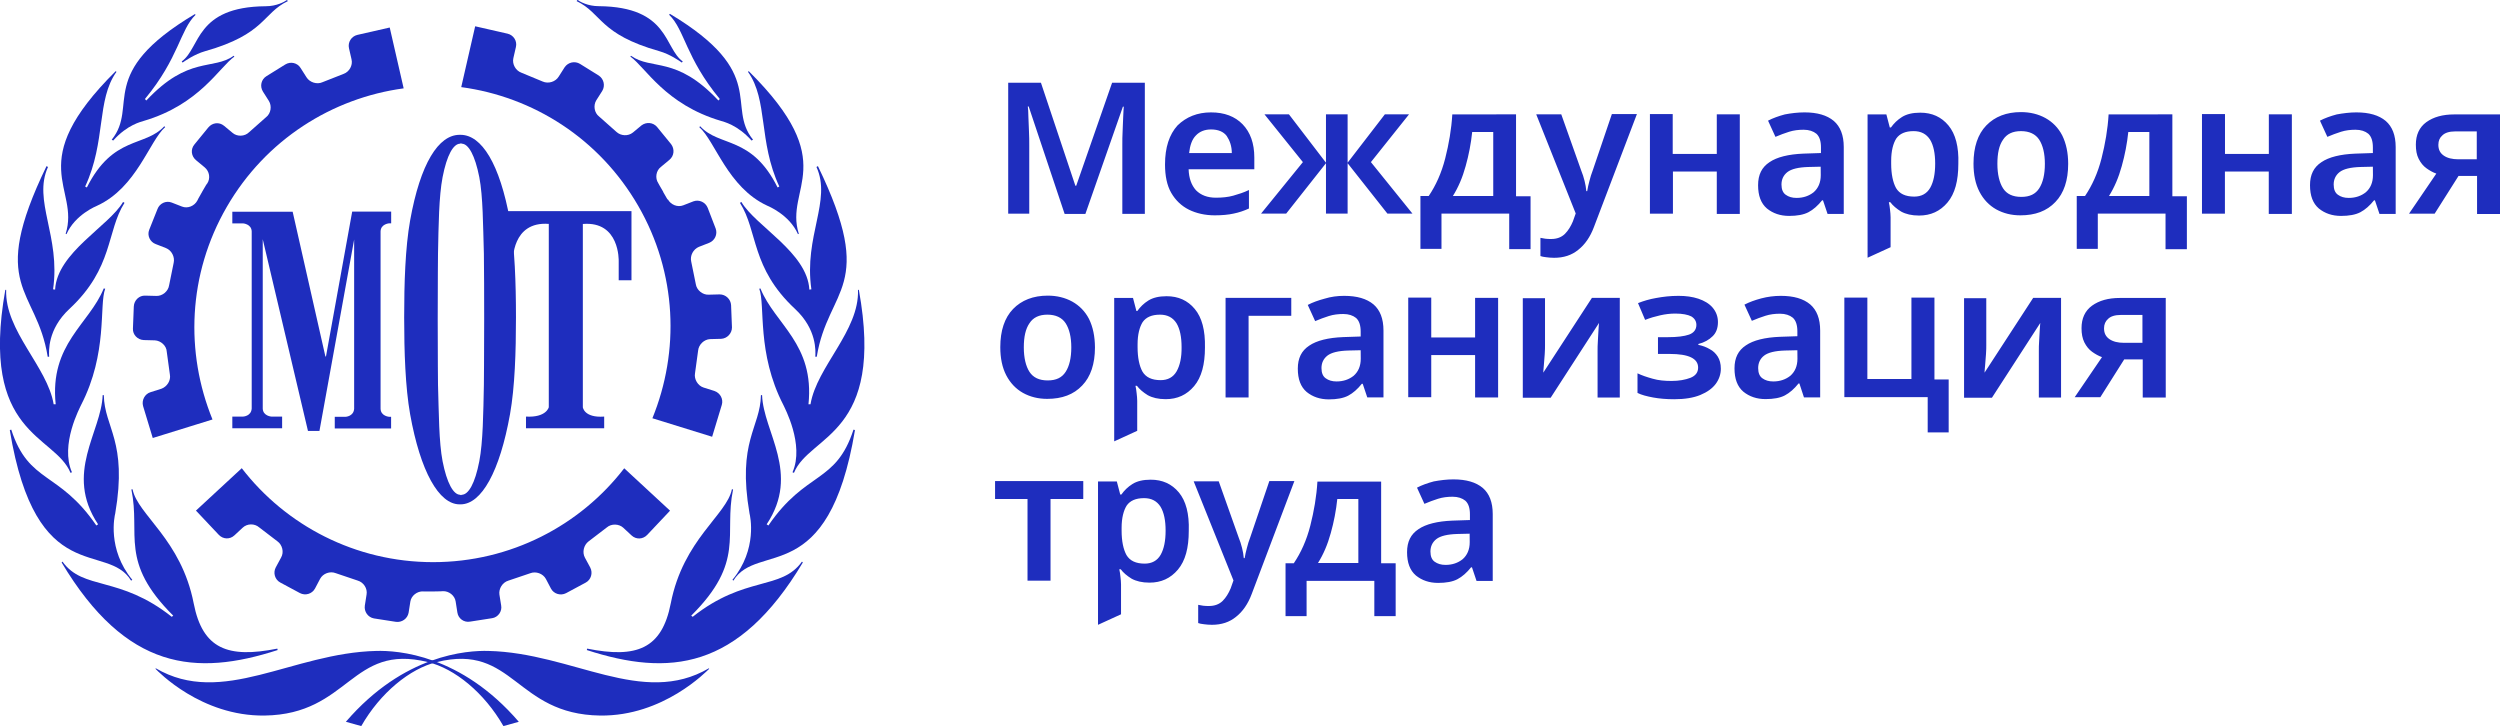 <svg xmlns="http://www.w3.org/2000/svg" xml:space="preserve" id="Layer_1" x="0" y="0" version="1.1" viewBox="0 0 3443.5 1000"><style>.st0{fill:#1e2dbe}</style><g id="Lockup"><path d="M634.3 185.7h-1.2c-29 0-54.1 39.2-68.2 118-6.7 37.6-8.2 86.6-8.2 133.6s1.6 96 8.2 133.2c14.1 78.8 39.6 124.2 68.2 124.2h1.2c29 0 54.1-45.4 68.2-124.2 6.7-37.6 8.2-86.2 8.2-133.2s-1.6-96-8.2-133.6c-14.1-78.4-39.2-118-68.2-118m32.6 254.8c0 48.2-.4 89.4-.4 89.4-.8 39.2-1.2 78.8-6.3 105.4-5.9 30.6-14.9 46.2-24.3 46.2l-.4.4h-1.2l-.4-.4c-9.4 0-18.4-16.1-24.3-46.2-5.1-26.6-5.1-66.2-6.3-105.4 0 0-.4-40.8-.4-88.6v-2.4c0-48.2.4-89.4.4-89.4.8-39.2 1.2-78.8 6.3-105.4 5.9-30.6 14.9-46.2 24.3-46.2l.4-.4h1.2l.4.4c9.4 0 18.4 16.1 24.3 46.2 5.1 26.6 5.1 66.2 6.3 105.4.3 25.1.4 54.6.4 88.6zM278.5 264.1c-5.1 8.6-6.7 12.2-6.7 12.2-3.9 7.4-13.3 11.4-21.2 8.2l-14.1-5.5c-7.8-3.1-16.8 1.2-19.6 9l-11.4 28.6c-3.1 7.8 1.2 16.8 9 19.6l14.1 5.5c7.8 3.1 12.5 12.2 10.6 20.4l-6.3 31c-1.2 8.2-9.4 14.9-17.6 14.5l-15.3-.4c-8.2-.4-15.3 6.3-15.7 14.9l-1.2 30.6c-.4 8.2 6.3 15.3 14.9 15.7l15.3.4c8.2.4 16.1 7.4 16.4 15.7l4.3 31.4c1.6 8.2-3.9 16.8-11.8 19.6l-14.9 4.7c-7.8 2.4-12.5 11-10.2 19.2l13.3 43.9 82.3-25.5c-37.6-92.1-34.1-199.8 19.6-292.7S457.7 135 556 121.7l-19.2-83.8-44.7 10.2c-8.2 2-13.3 10.2-11.4 18.4l3.5 15.3c2 8.2-3.1 17.2-11 20l-29 11.4c-7.4 3.5-17.6.4-22-6.7L414 93.6c-4.3-7-13.7-9.4-21.2-4.7L366.9 105c-7 4.3-9.4 13.7-4.7 21.2l8.2 12.9c4.3 7 2.8 17.2-3.9 22.3L343 182.2c-5.9 5.9-16.4 6.3-22.7.8l-11.8-9.8c-6.7-5.5-16.1-4.3-21.6 2.4l-19.2 23.5c-5.5 6.7-4.3 16.1 2.4 21.6l11.8 9.8c6.7 5.5 8.2 15.3 3.5 22.3 0-.4-2.4 3.1-7 11.4z" class="st0"/><path d="M595.9 814.7c9.8 0 14.1-.4 14.1-.4 8.2-.4 16.4 5.9 17.6 14.1l2.4 15.3c1.2 8.2 9 14.1 17.6 12.5l30.2-4.7c8.2-1.2 14.1-9.4 12.5-17.6l-2.4-14.9c-1.2-8.2 4.3-16.8 12.2-19.2l30.2-10.2c7.8-3.1 17.6.4 21.6 7.8l7 13.3c3.9 7.4 13.3 10.2 20.8 6.3l27-14.5c7.4-3.9 10.2-13.3 6.3-20.8l-7.4-13.7c-3.9-7.4-1.6-17.2 5.1-22.3l25.1-19.2c6.3-5.5 16.8-5.1 22.7.4l11.4 10.6c6.3 5.9 15.7 5.5 21.6-.8l31.4-33.3-63.1-58.4c-60.7 78.8-156.4 129.3-263.3 129.3S393.7 723.7 333 644.9l-63.1 58.4 31.4 33.3c5.9 6.3 15.3 6.7 21.6.8l11.4-10.6c6.3-5.9 16.4-5.9 22.7-.4l25.1 19.2c6.7 4.7 9.4 14.9 5.1 22.3l-7.4 13.7c-3.9 7.4-1.2 16.8 6.3 20.8l27 14.5c7.4 3.9 16.8 1.2 20.8-6.3l7-13.3c3.9-7.4 13.7-11 21.6-7.8l30.2 10.2c8.2 2.4 13.7 11 12.2 19.2l-2.4 15.3c-1.2 8.2 4.3 16.1 12.5 17.6l30.2 4.7c8.2 1.2 16.1-4.3 17.6-12.5l2.4-15.3c1.2-8.2 9.4-14.5 17.6-14.1-.6.1 3.3.1 13.1.1m317.8-550.2c-5.1-8.6-7-12.2-7-12.2-4.7-7-3.1-17.2 3.5-22.3l11.8-9.8c6.7-5.5 7.4-14.9 2.4-21.6l-19.2-23.5c-5.5-6.7-14.9-7.4-21.6-2.4l-11.8 9.8c-6.7 5.5-16.8 4.7-22.7-.8l-23.9-21.2c-6.7-5.1-8.2-15.3-3.9-22.3l8.2-12.9c4.3-7 2.4-16.4-4.7-21.2L798.9 88c-7-4.3-16.4-2.4-21.2 4.7l-8.2 12.9c-4.3 7-14.1 10.2-22 6.7l-29.4-12.2c-7.8-2.8-12.9-11.8-11-20l3.5-15.3c2-8.2-3.1-16.4-11.4-18.4l-44.7-10.2-19.2 83.8c98.8 13.3 190 70.5 243.7 163.4s57.2 200.6 19.6 292.7l82.3 25.5 13.3-43.9c2.4-7.8-2-16.4-10.2-19.2l-14.9-4.7c-7.8-2.4-13.3-11.4-11.8-19.6l4.3-31.4c.8-8.2 8.2-15.3 16.4-15.7l15.3-.4c8.2-.4 14.9-7.4 14.9-15.7l-1.2-30.6c-.4-8.2-7.4-14.9-15.7-14.9l-15.3.4c-8.2.4-16.4-6.3-17.6-14.5l-6.3-31c-2-8.2 2.8-17.2 10.6-20.4l14.1-5.5c7.8-3.1 11.8-11.8 9-19.6l-11-28.6c-3.1-7.8-11.8-11.8-19.6-9l-14.1 5.5c-7.8 3.1-17.2-.8-21.2-8.2 0 1.6-1.6-2-6.7-10.6zm-794.3-7.1-.4.4zM250.3 84.6l1.2 1.6c3.5-2.4 16.1-11.4 31-15.7 83.1-23.5 78.8-52.1 114-69L395.3 0c-3.5 2.4-14.1 8.6-29.4 8.6-97.2.8-89.7 57.6-115.6 76" class="st0"/><path d="m153.9 192.4 2 1.2c19.6-22 38.8-25.9 41.9-27 77.2-22.7 104.2-74 125-88.6l-.8-1.2c-28.6 20.4-62.3-.4-120.3 61.5-.4.4-2-2-2-2 47-56.8 48.2-95.2 69.8-116l-1.2-.8c-137.1 81.6-76.7 126.2-114.4 172.9" class="st0"/><path d="M159.4 98c-128.9 127.8-48.6 160.3-69 224.1l1.2.4c11.8-27 41.5-38.8 42.3-39.2 54.5-25.1 71.7-89 93.6-108.2l-1.2-1.2c-26.6 29-70.5 12.5-106.6 84.2 0 .4-2.4-1.2-2.4-1.2 29-62.3 15.3-119.1 43.1-157.9-.2-.3-.6-.7-1-1" class="st0"/><path d="M65.7 491.4h2c-.4-7.4-2.4-37.6 27.8-65.8 61.1-56.8 51-107 76-146.2l-2-1.2C150 311.5 78.6 348 75.9 398.9l-2.8-.4c10.6-73.3-28.2-121.9-7-168.5-.8-.4-1.6-.8-2-1.2-81.8 168.9-13.7 166.6 1.6 262.6" class="st0"/><path d="m97.1 651.3 2-.8c-16.8-38 11.4-89.7 12.5-92.5 37.2-72.1 24.7-137.5 33.3-160.3l-2-.4c-20 49.4-74.8 76.4-66.2 159.5h-2.8C65.3 505.1 6.5 455.7 8.5 399.3H7.3c-35.6 200.6 68.2 199 89.8 252" class="st0"/><path d="m180.6 799.8 1.6-1.2c-34.9-42.3-24.3-88.2-23.5-91.3 17.2-99.9-14.9-118-15.7-163h-1.6c-1.6 50.6-53.3 107.4-6.3 177.9l-2.4 1.6c-51.7-75.6-92.9-57.2-117.2-132-.8 0-1.6.4-2 .8 36.1 219.3 134.1 152.7 167.1 207.2" class="st0"/><path d="m382.4 895.4-.4-2c-68.2 13.7-103 .4-115.2-62.3-17.2-88.2-77.2-121.9-84.2-157.1-1.2 0-1.6 0-1.6.4 12.9 62.3-17.2 99.1 57.6 173.6l-2 1.6c-72.1-57.2-121.9-36-150.5-76-.4.4-1.2.8-1.2 1.2 89 148.8 185 157 297.5 120.6" class="st0"/><path d="m214.2 921.3.4-.8c91.7 53.7 187.7-21.2 303.7-23.9 29-.8 116.4 4.7 196.3 97.6l-21.2 5.9c-26.2-45.8-67-79.2-104.2-88.2-105.8-26.2-107.8 72.1-224.9 73.7-87.4 1.1-146.9-61.2-150.1-64.3m857.1-663.9.4.4zm0 0 .4.4zm-951.9 0-.4.4zm951.9 0 .4.4zM940.4 84.6l-1.2 1.6c-3.5-2.4-16.1-11.4-31-15.7-83.1-23.5-78.8-52.1-114-69l1.2-1.6c3.5 2.4 14.1 8.6 29.4 8.6 97.2.9 89.7 57.7 115.6 76.1" class="st0"/><path d="m1037.2 192.4-2 1.2c-19.6-22-38.8-25.9-41.9-27-77.2-22.7-104.2-74-125-88.6l.8-1.2c28.6 20.4 62.3-.4 120.3 61.5.4.4 2-2 2-2-47-56.8-48.2-95.2-69.8-116l1.2-1.2c136.7 82 76.7 126.7 114.4 173.3" class="st0"/><path d="M1031.3 98c128.9 127.8 48.6 160.3 69 224.1l-1.2.4c-11.8-27-41.5-38.8-42.3-39.2-54.5-25.1-71.7-89-93.6-108.2l1.2-1.2c26.6 29 70.9 12.5 106.6 84.2 0 .4 2.4-1.2 2.4-1.2-29-62.3-15.3-119.1-43.1-157.9.2-.3.6-.7 1-1" class="st0"/><path d="M1125 491.4h-2c.4-7.4 2.4-37.6-27.8-65.8-61.1-56.8-51-107-76-146.2l2-1.2c19.6 33.3 90.9 69.8 93.6 120.7l2.8-.4c-10.6-73.3 28.2-121.9 7-168.5.8-.4 1.6-.8 2-1.2 81.8 168.9 14 166.6-1.6 262.6" class="st0"/><path d="m1093.6 651.3-2-.8c16.8-38-11.4-89.7-12.5-92.5-37.2-72.1-24.7-137.5-33.3-160.3l1.6-.4c20 49.4 74.8 76.4 66.2 159.5h2.8c8.6-51.7 67.4-101.1 65.4-157.5h1.2c36.4 200.6-67.8 199-89.4 252" class="st0"/><path d="m1010.1 799.8-1.2-1.2c34.9-42.3 24.3-88.2 23.5-91.3-17.2-99.9 14.9-118 15.7-163h1.6c1.6 50.6 53.3 107.4 6.3 177.9l2.4 1.6c51.7-75.6 92.9-57.2 117.2-132 .8 0 1.6.4 2 .8-36.6 219.3-134.1 152.7-167.5 207.2" class="st0"/><path d="m808.3 895.4.4-2c68.2 13.7 103 .4 115.2-62.3 17.2-88.2 77.2-121.9 84.2-157.1 1.2 0 1.6 0 1.6.4-12.9 62.3 17.2 99.1-57.6 173.6l2 1.6c72.1-57.2 121.9-36 150.5-76 .4.4 1.2.8 1.2 1.2-89 148.8-185 157-297.5 120.6" class="st0"/><path d="m976.8 921.3-.4-.8c-91.7 53.7-187.7-21.2-303.7-23.9-29-.8-116.4 4.7-196.3 97.6l21.2 5.9c26.2-45.8 67-79.2 104.2-88.2 105.8-26.2 107.8 72.1 224.9 73.7 87.1 1.1 146.6-61.2 150.1-64.3M119.4 257.4l-.4.4zm0 0-.4.4zm951.9 0 .4.4zM536 307.6h2.8v-16.1h-53.7L449 491h-.8l-45.1-199.4H320v16.1h14.9s11.4.8 11.8 11v244.1c-.8 10.6-11.8 11-11.8 11H320v16.1h68.6v-16.1h-14.9s-11.4-.8-11.8-11V329.5l62.3 264.1H440l47.8-263.7v233.2c-.8 10.6-11.8 11-11.8 11h-14.9v16.1h77.6v-16.1H536s-11.4-.8-11.8-11V318.6c.4-10.2 11.8-11 11.8-11m333.8-16.8V386h-17.6v-26.2c0-.8 1.6-55.6-49.4-51.3v252.4s1.6 14.9 29.4 12.9v16.1H724.5v-16.1c28.2 1.6 31.4-12.9 31.4-12.9V308.4c-51-3.9-49.4 50.6-49.4 51.3v25.9h-17.6v-94.8zm596.5 3.5-49.4-147.7h-1.2c.4 3.5.8 8.2.8 14.1.4 6.3.4 12.9.8 20s.4 13.7.4 20v93.6h-29V114h45.1l47.4 141.8h1.2l49.4-141.8h45.1v180.6h-31v-95.2c0-5.9 0-12.2.4-18.8s.4-13.3.8-19.6.4-11 .8-14.1h-1.2L1495 294.7h-28.6v-.4zm201.8-139.5c18.4 0 32.9 5.5 43.5 16.4 10.6 11 16.1 26.2 16.1 45.8v16.1h-90.5c.4 12.5 3.9 22 10.2 29 6.7 6.7 15.7 10.2 27.4 10.2 8.6 0 16.8-.8 23.9-2.8 7-2 14.5-4.3 21.6-7.8v25.5c-6.7 3.1-13.7 5.5-21.2 7-7 1.6-16.1 2.4-25.9 2.4-13.3 0-25.5-2.8-35.6-7.8-10.2-5.1-18.4-12.9-24.3-23.1s-8.6-23.5-8.6-39.2c0-23.5 5.9-41.2 17.2-53.7 12.1-11.8 27.4-18 46.2-18m0 23.5c-8.6 0-15.7 2.8-20.8 8.2-5.5 5.5-8.2 13.7-9.4 24.3h58.8c0-9.4-2.8-17.2-7-23.5-4.4-5.9-11.8-9-21.6-9m272.7-20.8-52.5 65.8 57.2 70.9H1911l-54.8-69.4v69.4h-29.8v-69.4l-54.8 69.4H1737l57.6-70.9-52.9-65.8h33.7l51 66.6v-66.6h29.8v66.6l51.3-66.6zm147.4 0v112.8h20v72.9h-29.4v-49h-93.3v48.6h-29V270h11.4c9.8-14.5 17.6-31.7 22.7-51.7s8.6-40.4 9.8-60.7zm-31.4 24.3h-29c-1.6 15.7-4.7 31.7-9 47-4.3 15.7-10.2 29.4-17.6 41.2h55.6zm59.2-24.3h34.5l27.4 77.2c2 4.7 3.5 9.8 4.7 14.5q1.8 7.05 2.4 14.1h1.2c.8-4.3 1.6-9 3.1-14.1 1.2-5.1 2.8-9.8 4.7-14.9l26.2-77.2h34.5l-59.2 155.6c-5.1 13.7-12.5 24.3-21.6 31.4-9 7.4-20 11-33.3 11-4.3 0-7.8-.4-11-.8-3.1-.4-5.9-.8-7.8-1.6v-25.1c2 .4 3.9.8 6.7 1.2s5.5.4 8.2.4c7.8 0 14.1-2.4 18.8-7 4.7-4.7 8.2-10.6 11-17.2l3.9-11zm188 0V212h60.7v-54.5h31.7v137.2h-31.7v-58.4h-60.4v58h-31.7V157.1h31.4zm181.5-2.7c17.6 0 31 3.9 40.4 11.8 9 7.8 13.7 19.6 13.7 36v92.1h-22.3l-6.3-18.8h-1.2c-5.9 7.4-12.2 12.9-18.8 16.4-6.7 3.5-15.7 5.1-26.6 5.1-12.2 0-22.3-3.5-30.6-10.2-8.2-7-12.2-17.6-12.2-32.1s5.1-24.7 15.7-31.7c10.2-7 26.2-11 47-11.8l23.9-.8V203c0-8.6-2-14.9-6.3-18.8-4.3-3.5-10.2-5.5-17.6-5.5-7 0-13.7.8-20 2.8s-12.5 4.3-18.8 7l-10.2-22.3c6.7-3.5 14.5-6.3 23.1-8.6 8.3-1.6 17.7-2.8 27.1-2.8m22.3 74.8-16.8.4c-14.1.4-23.5 2.8-29 7-5.5 4.3-8.2 10.2-8.2 17.2 0 6.7 2 11.4 5.9 14.1 3.9 2.8 8.6 4.3 14.9 4.3 9.4 0 17.2-2.8 23.5-7.8 6.3-5.5 9.8-13.3 9.8-23.5zm340.9-3.9c0 22.7-5.9 40.4-17.6 52.5-11.8 12.5-27.8 18.4-48.2 18.4-12.5 0-23.5-2.8-33.3-8.2-9.8-5.5-17.6-13.7-23.1-24.3s-8.2-23.5-8.2-38.8c0-22.7 5.9-40.4 17.6-52.5 11.8-12.2 27.8-18.4 47.8-18.4 12.5 0 23.9 2.8 33.7 8.2 9.8 5.5 17.6 13.3 23.1 23.9 5.4 11 8.2 24 8.2 39.2m-97.5 0c0 14.5 2.8 25.9 7.8 33.7s13.3 11.8 25.1 11.8 19.6-3.9 24.7-11.8 7.8-19.2 7.8-33.7-2.8-25.5-7.8-33.3c-5.1-7.8-13.7-11.8-25.1-11.8s-19.6 3.9-24.7 11.8c-5.5 7.8-7.8 18.8-7.8 33.3m241-68.2v112.8h20v72.9h-29.4v-49h-93.3v48.6h-29V270h11.4c9.8-14.5 17.6-31.7 22.7-51.7s8.6-40.4 9.8-60.7zm-31.7 24.3h-29c-1.6 15.7-4.7 31.7-9 47-4.3 15.7-10.2 29.4-17.6 41.2h55.6zm104.2-24.3V212h60.4v-54.5h31.7v137.2H3125v-58.4h-60.4v58H3033V157.1h31.7zm181-2.7c17.6 0 31 3.9 40.4 11.8 9 7.8 13.7 19.6 13.7 36v92.1h-22.3l-6.3-18.8h-1.2c-5.9 7.4-12.2 12.9-18.8 16.4-6.7 3.5-15.7 5.1-26.6 5.1-12.2 0-22.3-3.5-30.6-10.2-8.2-7-12.2-17.6-12.2-32.1s5.1-24.7 15.7-31.7c10.2-7 26.2-11 47-11.8l23.9-.8V203c0-8.6-2-14.9-6.3-18.8-4.3-3.5-10.2-5.5-17.6-5.5-7 0-13.7.8-20 2.8s-12.5 4.3-18.8 7l-10.2-22.3c6.7-3.5 14.5-6.3 23.1-8.6 8.8-1.6 17.8-2.8 27.1-2.8m22.7 74.8-16.8.4c-14.1.4-23.5 2.8-29 7-5.5 4.3-8.2 10.2-8.2 17.2 0 6.7 2 11.4 5.9 14.1 3.9 2.8 8.6 4.3 14.9 4.3 9.4 0 17.2-2.8 23.5-7.8 6.3-5.5 9.8-13.3 9.8-23.5zm85.1 64.7h-35.3l37.6-55.2c-4.7-1.6-9.4-4.3-13.7-7.4s-7.8-7.4-10.6-12.9-3.9-11.8-3.9-19.6c0-13.3 4.7-23.9 14.5-31 9.8-7 22.3-10.6 38.4-10.6h63.1v137.2h-31.7v-52.5h-25.5zm5.1-94.9c0 6.7 2.4 11.4 7.4 14.9s11.8 5.1 20 5.1h25.5V181h-29.8c-8.2 0-14.1 2-17.6 5.5-3.6 3.1-5.5 7.4-5.5 12.9M1508.2 478.5c0 22.7-5.9 40.4-17.6 52.5-11.8 12.5-27.8 18.4-48.2 18.4-12.5 0-23.5-2.8-33.3-8.2-9.8-5.5-17.6-13.7-23.1-24.3s-8.2-23.5-8.2-38.8c0-22.7 5.9-40.4 17.6-52.5s27.8-18.4 47.8-18.4c12.5 0 23.9 2.8 33.7 8.2 9.8 5.5 17.6 13.3 23.1 23.9 5.4 11 8.1 23.9 8.2 39.2m-98 0c0 14.5 2.8 25.9 7.8 33.7 5.1 7.8 13.3 11.8 25.1 11.8s19.6-3.9 24.7-11.8c5.1-7.8 7.8-19.2 7.8-33.7s-2.8-25.5-7.8-33.3c-5.1-7.8-13.7-11.8-25.1-11.8s-19.6 3.9-24.7 11.8c-5.4 7.8-7.8 18.7-7.8 33.3m368.4-68.2V435h-58.8v112.5h-31.7V410.3zm72.9-2.8c17.6 0 31 3.9 40.4 11.8 9 7.8 13.7 19.6 13.7 36v92.1h-22.3l-6.3-18.8h-1.2c-5.9 7.4-12.2 12.9-18.8 16.4-6.7 3.5-15.7 5.1-26.6 5.1-12.2 0-22.3-3.5-30.6-10.2-8.2-7-12.2-17.6-12.2-32.1s5.1-24.7 15.7-31.7c10.2-7 26.2-11 47-11.8l23.9-.8v-6.7c0-8.6-2-14.9-6.3-18.8-4.3-3.5-10.2-5.5-17.6-5.5-7 0-13.7.8-20 2.8s-12.5 4.3-18.8 7l-10.2-22.3c6.7-3.5 14.5-6.3 23.1-8.6 8.7-2.7 17.7-3.9 27.1-3.9m22.7 74.9-16.8.4c-14.1.4-23.5 2.8-29 7-5.5 4.3-8.2 10.2-8.2 17.2 0 6.7 2 11.4 5.9 14.1 3.9 2.8 8.6 4.3 14.9 4.3 9.4 0 17.2-2.8 23.5-7.8 6.3-5.5 9.8-13.3 9.8-23.5zm97.2-72.1v54.5h60.4v-54.5h31.7v137.2h-31.7v-58.4h-60.4v58h-31.7V409.9h31.7zm156.7 0v65c0 3.1 0 7-.4 12.5s-.8 10.2-1.2 15.3-.8 8.2-.8 10.2l67-103h38.4v137.2h-30.6v-64.3c0-3.9 0-8.2.4-13.3s.4-9.8.8-14.5.4-8.2.8-10.6l-66.6 103h-38.4V410.7h30.6zm183.8-2.8c10.2 0 19.2 1.2 27.4 3.9 8.2 2.8 14.9 6.7 19.6 12.2s7.4 12.2 7.4 20c0 8.2-2.4 14.9-7.4 19.6-4.7 4.7-11.4 8.6-19.6 10.6v1.2c5.9 1.2 11 3.1 15.7 5.9 4.7 2.4 8.2 5.9 11 10.2 2.7 4.3 4.3 9.8 4.3 16.8 0 7.4-2.4 14.5-7 20.8-4.7 6.3-11.8 11.4-21.2 15.3s-21.6 5.9-36 5.9c-10.6 0-20.4-.8-29-2.4s-16.1-3.5-21.6-6.3v-27c5.9 2.8 12.5 5.1 20.8 7.4 8.2 2.4 16.8 3.1 26.2 3.1 10.2 0 18.8-1.6 25.9-4.3 7-2.8 10.6-7.4 10.6-14.1 0-12.5-12.9-18.8-39.2-18.8h-16.1v-23.1h14.1c12.2 0 22-1.2 28.6-3.5s10.2-7 10.2-13.3c0-5.1-2.4-9-7-11.8-4.7-2.4-12.2-3.9-22-3.9-7 0-13.7.8-20.8 2.4s-13.7 3.5-20.8 6.3l-9.8-23.1c7.8-3.1 16.1-5.5 24.7-7 9.8-1.8 19.6-3 31-3m141.1 0c17.6 0 31 3.9 40.4 11.8 9 7.8 13.7 19.6 13.7 36v92.1h-22.3l-6.3-19.2h-1.2c-5.9 7.4-12.2 12.9-18.8 16.4s-15.7 5.1-26.6 5.1c-12.2 0-22.3-3.5-30.6-10.2-8.2-7-12.2-17.6-12.2-32.1s5.1-24.7 15.7-31.7c10.2-7 26.2-11 47-11.8l23.9-.8v-6.7c0-8.6-2-14.9-6.3-18.8-4.3-3.5-10.2-5.5-17.6-5.5-7 0-13.7.8-20 2.8s-12.5 4.3-18.8 7l-10.2-22.3c6.7-3.5 14.5-6.3 23.1-8.6 8.7-2.3 17.7-3.5 27.1-3.5m22.7 74.9-16.8.4c-14.1.4-23.5 2.8-29 7s-8.2 10.2-8.2 17.2c0 6.7 2 11.4 5.9 14.1 3.9 2.8 8.6 4.3 14.9 4.3 9.4 0 17.2-2.8 23.5-7.8 6.3-5.5 9.8-13.3 9.8-23.5zm208.9 113.2h-29.4V547h-114.8V409.9h31.7V522h60.7V409.9h31.7v112.8h19.6v72.9zm51.3-185.3v65c0 3.1 0 7-.4 12.5s-.8 10.2-1.2 15.3-.8 8.2-.8 10.2l67-103h38.4v137.2h-30.6v-64.3c0-3.9 0-8.2.4-13.3s.4-9.8.8-14.5.4-8.2.8-10.6l-66.6 103h-38.4V410.7h30.6zM2893 547.1h-35.3l37.6-55.2c-4.7-1.6-9.4-4.3-13.7-7.4s-7.8-7.4-10.6-12.9c-2.7-5.5-3.9-11.8-3.9-19.6 0-13.3 4.7-23.9 14.5-31 9.8-7 22.3-10.6 38.4-10.6h63.1v137.2h-31.7V495h-25.5zm5.1-94.9c0 6.7 2.4 11.4 7.4 14.9 5.1 3.5 11.8 5.1 20 5.1h25.5v-38.4h-29.8c-8.2 0-14.1 2-17.6 5.5-3.5 3.1-5.5 7.4-5.5 12.9m-1406 235.1H1447v112.5h-31.7V687.3h-44.7v-24.7h121.5zm152.1-24.3h34.5l27.4 77.2c2 4.7 3.5 9.8 4.7 14.5q1.8 7.05 2.4 14.1h1.2c.8-4.3 1.6-9 3.1-14.1 1.2-5.1 2.8-9.8 4.7-14.9l26.2-77.2h34.5l-58.8 155.6c-5.1 13.7-12.5 24.3-21.6 31.4-9 7.4-20 11-33.3 11-4.3 0-7.8-.4-11-.8s-5.9-.8-7.8-1.6v-25.1c2 .4 3.9.8 6.7 1.2s5.5.4 8.2.4c7.8 0 14.1-2.4 18.8-7 4.7-4.7 8.2-10.6 11-17.2l3.9-11zm258.2 0v112.8h20v72.9H1893v-48.6h-93.3v48.6h-29v-72.9h11.4c9.8-14.5 17.6-31.7 22.7-51.7s8.6-40.4 9.8-60.7h87.8zm-31.4 24.3h-29c-1.6 15.7-4.7 31.7-9 47-4.3 15.7-10.2 29.4-17.6 41.2h55.6zm131-27c17.6 0 31 3.9 40.4 11.8 9 7.8 13.7 19.6 13.7 36v92.1h-22.3l-6.3-18.8h-1.2c-5.9 7.4-12.2 12.9-18.8 16.4s-15.7 5.1-26.6 5.1c-12.2 0-22.3-3.5-30.6-10.2-8.2-7-12.2-17.6-12.2-32.1s5.1-24.7 15.7-31.7c10.2-7 26.2-11 47-11.8l23.9-.8v-7.8c0-8.6-2-14.9-6.3-18.8-4.3-3.5-10.2-5.5-17.6-5.5-7 0-13.7.8-20 2.8s-12.5 4.3-18.8 7l-10.2-22.3c6.7-3.5 14.5-6.3 23.1-8.6 8.7-1.6 17.7-2.8 27.1-2.8m22.3 74.8-16.8.4c-14.1.4-23.5 2.8-29 7-5.5 4.3-8.2 10.2-8.2 17.2 0 6.7 2 11.4 5.9 14.1s8.6 4.3 14.9 4.3c9.4 0 17.2-2.8 23.5-7.8 6.3-5.5 9.8-13.3 9.8-23.5zm659.5-562.3c-9.8-11.8-22.7-17.6-38.8-17.6-10.6 0-18.8 2-25.1 5.9s-11.4 9-15.3 14.5h-1.6l-4.7-18h-25.9V355l31.7-14.5v-41.2c0-3.5-.4-7-.8-10.6-.4-3.5-.8-7-1.6-10.2h2c3.5 4.7 8.6 9 14.9 12.9 6.3 3.5 14.5 5.5 24.7 5.5 16.1 0 29-5.9 39.2-18 10.2-12.2 14.9-29.8 14.9-53.3.8-23.5-3.9-41.1-13.6-52.8m-25.1 85.8c-4.7 8.2-12.2 12.2-22 12.2-12.2 0-20.4-3.9-25.1-11.8-4.3-7.8-6.7-19.2-6.7-33.7v-3.9c0-13.7 2.8-23.9 7-30.6 4.7-6.7 12.5-10.2 23.9-10.2 10.2 0 17.6 3.9 22.7 11.8 4.7 7.8 7 18.8 7 32.9s-2.2 25.1-6.8 33.3m-1013 167c-9.8-11.8-22.7-17.6-38.8-17.6-10.6 0-18.8 2-25.1 5.9s-11.4 9-15.3 14.5h-1.2l-4.7-18h-25.9v197.5l31.7-14.5v-41.2c0-3.5-.4-7-.8-10.6-.4-3.5-.8-7-1.6-10.2h2c3.5 4.7 8.6 9 14.9 12.9 6.3 3.5 14.5 5.5 24.7 5.5 16.1 0 29-5.9 39.2-18 10.2-12.2 14.9-29.8 14.9-53.3.5-23.6-4.2-41.2-14-52.9m-25 85.8c-4.7 8.2-12.2 12.2-22 12.2-12.2 0-20.4-3.9-25.1-11.8-4.3-7.8-6.7-19.2-6.7-33.7v-3.9c0-13.7 2.8-23.9 7-30.6 4.7-6.7 12.5-10.2 23.9-10.2 10.2 0 17.6 3.9 22.7 11.8 4.7 7.8 7 18.8 7 32.9.2 14.1-2.2 25.1-6.8 33.3m3.1 166.9c-9.8-11.8-22.7-17.6-38.8-17.6-10.6 0-18.8 2-25.1 5.9s-11.4 9-15.3 14.5h-1.6l-4.7-18h-25.9v197.5l31.7-14.5v-41.2c0-3.5-.4-7-.8-10.6-.4-3.5-.8-7-1.6-10.2h2c3.5 4.7 8.6 9 14.9 12.9 6.3 3.5 14.5 5.5 24.7 5.5 16.1 0 29-5.9 39.2-18 10.2-12.2 14.9-29.8 14.9-53.3.8-23.6-3.9-41.2-13.6-52.9m-25.1 85.8c-4.7 8.2-12.2 12.2-22 12.2-12.2 0-20.4-3.9-25.1-11.8-4.3-7.8-6.7-19.2-6.7-33.7v-3.9c0-13.7 2.8-23.9 7-30.6 4.7-6.7 12.5-10.2 23.9-10.2 10.2 0 17.6 3.9 22.7 11.8 4.7 7.8 7 18.8 7 32.9s-2.2 25.1-6.8 33.3" class="st0"/></g></svg>